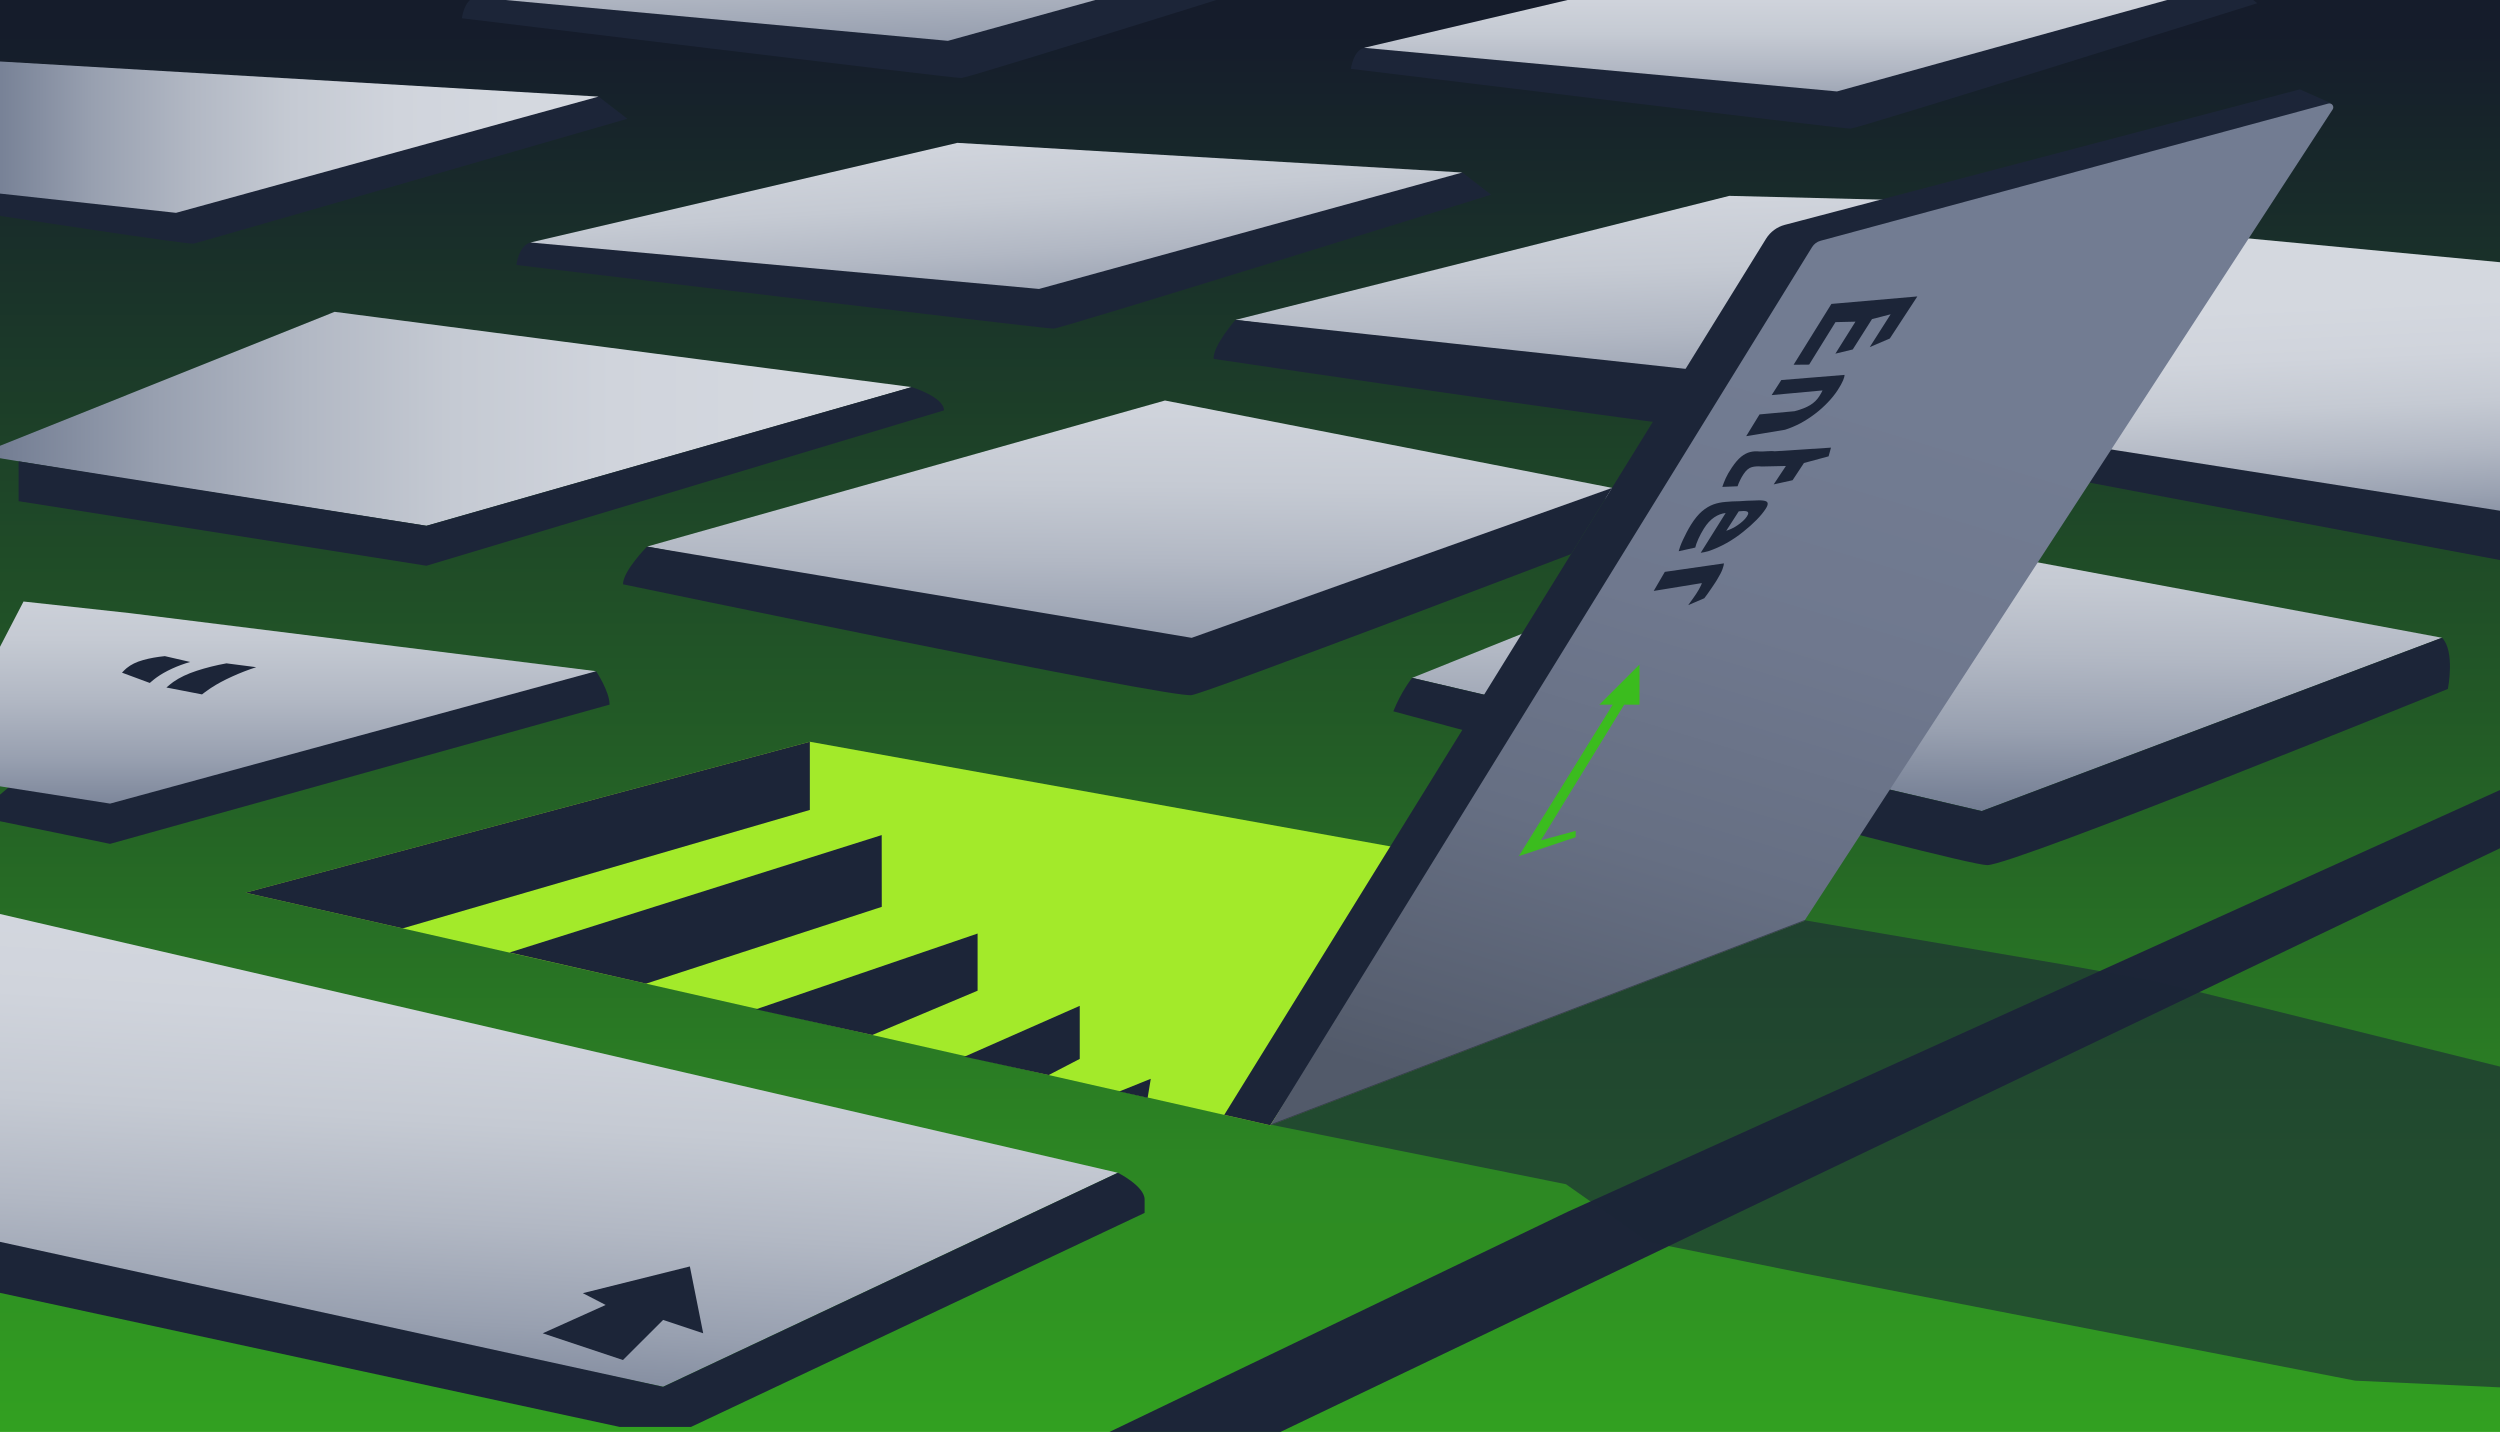 <?xml version="1.0" encoding="UTF-8"?><svg xmlns="http://www.w3.org/2000/svg" xmlns:xlink="http://www.w3.org/1999/xlink" viewBox="0 0 742 425"><defs><style>.cls-1{fill:url(#linear-gradient-12);}.cls-1,.cls-2,.cls-3,.cls-4,.cls-5,.cls-6,.cls-7,.cls-8,.cls-9,.cls-10,.cls-11,.cls-12,.cls-13,.cls-14,.cls-15,.cls-16,.cls-17,.cls-18,.cls-19{stroke-width:0px;}.cls-2{fill:url(#linear-gradient);}.cls-3{fill:url(#linear-gradient-6);}.cls-4,.cls-10{fill:#1c2538;}.cls-5{fill:#3bbc1e;}.cls-6{fill:url(#linear-gradient-11);}.cls-7{fill:url(#linear-gradient-5);}.cls-8{fill:none;}.cls-9{fill:url(#linear-gradient-13);}.cls-10{opacity:.6;}.cls-10,.cls-16{isolation:isolate;}.cls-11{fill:url(#linear-gradient-2);}.cls-12{fill:url(#linear-gradient-7);}.cls-13{fill:url(#linear-gradient-3);}.cls-20{clip-path:url(#clippath);}.cls-14{fill:url(#linear-gradient-9);}.cls-15{fill:url(#linear-gradient-8);}.cls-16{fill:#a045cd;opacity:.46;}.cls-17{fill:#a3ea2a;}.cls-18{fill:url(#linear-gradient-10);}.cls-19{fill:url(#linear-gradient-4);}</style><linearGradient id="linear-gradient" x1="371" y1="542.92" x2="371" y2="9.8" gradientUnits="userSpaceOnUse"><stop offset="0" stop-color="#3bc81e"/><stop offset=".6" stop-color="#235d26"/><stop offset="1" stop-color="#151c2b"/></linearGradient><clipPath id="clippath"><rect class="cls-8" width="742" height="425"/></clipPath><linearGradient id="linear-gradient-2" x1="571.49" y1="243.12" x2="572.82" y2="104.79" gradientUnits="userSpaceOnUse"><stop offset=".02" stop-color="#727c92"/><stop offset=".04" stop-color="#778196"/><stop offset=".19" stop-color="#98a0b0"/><stop offset=".35" stop-color="#b2b8c4"/><stop offset=".51" stop-color="#c5cad3"/><stop offset=".68" stop-color="#d0d4dc"/><stop offset=".86" stop-color="#d4d8df"/></linearGradient><linearGradient id="linear-gradient-3" x1="674.27" y1="166.59" x2="670.28" y2="78.8" xlink:href="#linear-gradient-2"/><linearGradient id="linear-gradient-4" x1="336.76" y1="215.4" x2="338.09" y2="75.74" xlink:href="#linear-gradient-2"/><linearGradient id="linear-gradient-5" x1="513.34" y1="137.9" x2="509.35" y2="22.18" xlink:href="#linear-gradient-2"/><linearGradient id="linear-gradient-6" x1="299" y1="109.29" x2="292.34" y2="12.19" xlink:href="#linear-gradient-2"/><linearGradient id="linear-gradient-7" x1="-7.81" y1="40.48" x2="177.66" y2="40.48" xlink:href="#linear-gradient-2"/><linearGradient id="linear-gradient-8" x1="533.43" y1="42.58" x2="533.43" y2="-21.26" xlink:href="#linear-gradient-2"/><linearGradient id="linear-gradient-9" x1="270.65" y1="30.42" x2="267.99" y2="-69.34" xlink:href="#linear-gradient-2"/><linearGradient id="linear-gradient-10" x1="485.32" y1="347.06" x2="573.11" y2="55.76" gradientUnits="userSpaceOnUse"><stop offset=".02" stop-color="#525a6a"/><stop offset=".08" stop-color="#575f70"/><stop offset=".3" stop-color="#666f83"/><stop offset=".54" stop-color="#6f788e"/><stop offset=".79" stop-color="#727c92"/></linearGradient><linearGradient id="linear-gradient-11" x1="78.52" y1="246.09" x2="78.52" y2="135.69" xlink:href="#linear-gradient-2"/><linearGradient id="linear-gradient-12" x1="157.5" y1="429.45" x2="168.14" y2="243.23" xlink:href="#linear-gradient-2"/><linearGradient id="linear-gradient-13" x1="-6.53" y1="124.3" x2="270.61" y2="124.3" xlink:href="#linear-gradient-2"/></defs><g id="Layer_2"><rect class="cls-2" width="742" height="425"/></g><g id="Layer_1"><g class="cls-20"><polygon class="cls-11" points="588.17 240.74 724.8 189.29 536.24 154.13 419.11 201.2 588.17 240.74"/><path class="cls-4" d="M419.11,201.2s-3.2,3.97-5.57,9.92c0,0,168.33,45.65,176.27,45.65s136.72-52.29,136.72-52.29c0,0,2.22-11.23-1.75-15.2l-136.62,51.45-169.05-39.55h0Z"/><polygon class="cls-13" points="749 78.49 749 154.59 593.79 128.23 661.27 70.19 749 78.49"/><path class="cls-4" d="M751.76,152.72v15.33c-52.96-9.8-181.79-34.34-181.79-34.34,1.94-6.07,23.82-5.48,23.82-5.48l149.51,23.56,8.46.93Z"/><polygon class="cls-19" points="355.43 193.26 192.05 162.22 345.76 118.87 482.64 145.62 355.43 193.26"/><path class="cls-4" d="M192.05,162.22s-7.15,7.23-7.15,11.2c0,0,162.93,34.01,168.8,32.89,5.87-1.13,112.6-41.85,112.6-41.85l12.14-19.64-124.75,44.49-161.65-27.07h.01Z"/><polygon class="cls-7" points="531.59 116.54 366.7 94.94 513.26 58.13 655.86 61.68 531.59 116.54"/><path class="cls-4" d="M366.7,94.94s-6.73,7.63-6.5,11.58c0,0,164.62,24.6,170.41,23.14,5.79-1.46,110.01-48.25,110.01-48.25l10.99-20.31-121.98,51.58-162.93-17.74h0Z"/><path class="cls-4" d="M434.02,51.2l8.54,6.58s-127.44,39.68-129.83,39.76c-2.4.1-159.46-18.89-159.46-18.89,0,0,.61-5.65,4.16-6.68,3.55-1.03,149.54,11.53,149.54,11.53l127.05-32.3Z"/><polygon class="cls-3" points="308.38 85.76 157.43 71.97 284.14 42.4 434.02 51.2 308.38 85.76"/><path class="cls-4" d="M-3.05,49.33l180.71-20.66,8.54,6.58s-110.49,31.93-128.64,37.05c-1.46.41-57.31-8.22-57.49-8.22"/><polyline class="cls-12" points="-7.81 17.79 177.66 28.67 52.24 63.17 -3.05 57.12"/><path class="cls-4" d="M662.01-5.21l7.95,6.16s-118.48,37.15-120.72,37.23c-2.23.09-148.27-17.74-148.27-17.74,0,0,.57-5.29,3.86-6.25s139.05,10.83,139.05,10.83l118.13-30.23h0Z"/><polygon class="cls-15" points="545.21 27.14 404.84 14.19 522.66 -13.48 662.01 -5.21 545.21 27.14"/><path class="cls-4" d="M398.14-20.23l7.95,6.16s-118.48,37.15-120.72,37.23c-2.23.09-148.27-17.74-148.27-17.74,0,0,.57-5.29,3.86-6.25s139.05,10.83,139.05,10.83c0,0,118.13-30.23,118.13-30.23Z"/><polygon class="cls-14" points="281.34 12.12 140.97 -.83 258.79 -28.5 398.14 -20.23 281.34 12.12"/><line class="cls-8" x1="261.71" y1="269.15" x2="290.15" y2="277.07"/><polyline class="cls-16" points="478.42 208.85 453.59 249.41 454.52 250.34 469.53 245.66 469.15 243.4 458.39 246.53 483.17 209.1 478.42 208.85"/><polygon class="cls-17" points="377.01 334 72.85 264.95 240.36 220.15 535.51 273.36 377.01 334"/><path class="cls-4" d="M691.65,30.55l-144.54,45.53-2.18-.88-167.92,258.79-13.64-3.11,160.8-260.03c1.26-2.03,3.24-3.5,5.55-4.11l152.87-40.22,9.06,4.03Z"/><path class="cls-18" d="M377.01,334l160.81-260.66c.57-.92,1.47-1.6,2.52-1.88l150.71-40.73c1.03-.28,1.87.87,1.28,1.76l-156.79,240.82s-.06.08-.12.1l-158.42,60.6h.01Z"/><polygon class="cls-5" points="486.6 197.23 486.6 209.14 482.06 209.14 457.34 249.41 467.65 246.6 467.65 248.48 450.78 254.1 450.84 253.99 478.65 209.14 474.69 209.14 486.6 197.23"/><g id="Layer_2-2"><polygon class="cls-4" points="240.36 220.15 240.36 240.39 119.52 275.54 72.85 264.95 240.36 220.15"/><polygon class="cls-4" points="151.23 282.7 261.69 247.85 261.71 269.15 191.76 291.94 151.23 282.7"/><polygon class="cls-4" points="224.35 299.57 290.15 277.07 290.15 294.04 258.91 307.18 224.35 299.57"/><polygon class="cls-4" points="286.23 313.63 320.47 298.53 320.47 314.28 311.24 319.07 286.23 313.63"/><path class="cls-4" d="M543.57,90.2l25.5-2.22-8.17,12.49-5.96,2.55,6.2-9.74-5.53,1.43-5.71,9.01-5.16,1.25,5.96-9.5-5.93.14-7.82,12.61-4.61.04,11.22-18.06h.02Z"/><path class="cls-4" d="M547.48,111.25c0,.35-.15.89-.44,1.62-.33.79-.86,1.76-1.61,2.91-.82,1.25-1.8,2.48-2.94,3.66-1.17,1.22-2.43,2.36-3.82,3.41s-2.82,1.98-4.32,2.79c-1.48.77-3,1.42-4.54,1.91l-11.54,1.91,3.96-6.46,10.38-.95c1.97-.5,3.54-1.14,4.66-1.82s2.03-1.57,2.68-2.59c.2-.31.39-.62.56-.94.17-.31.31-.58.42-.82l-15.11,1.39,2.87-4.47,18.79-1.53h0Z"/><path class="cls-4" d="M543.43,132.88l-.7,2.56-7.32,1.98-3.37,5.11-5.61,1.24,3.63-5.47-7.17.16c-1.12-.11-2.1-.05-2.97.19s-1.67.92-2.43,2.06c-.38.57-.73,1.17-1.03,1.81-.32.64-.57,1.24-.75,1.81l-4.53.18c.27-.8.6-1.66,1.02-2.59.41-.91,1.01-1.96,1.8-3.13.97-1.44,1.88-2.51,2.78-3.24.88-.7,1.75-1.15,2.65-1.38.89-.23,1.82-.28,2.81-.17,1.01.08,3.31-.25,4.48-.06l16.71-1.08h-.01Z"/><path class="cls-4" d="M516.11,148.77c1.72-.13,3.18-.2,4.37-.21,1.23-.09,2.21-.09,2.91.02.7.09,1.13.31,1.24.71.1.42-.1,1.01-.61,1.78-1.31,2-3.53,4.29-6.59,6.73-3.09,2.5-6.64,4.55-10.45,5.81-.35.1-.74.19-1.16.28-.41.08-.76.14-1.05.18l7.41-11.81c-1.17.14-2.3.55-3.4,1.29-1.14.77-2.16,1.88-3.08,3.36-.62,1-1.16,2.01-1.62,3.02-.46,1.04-.78,1.91-.93,2.59l-4.92,1.09c.09-.38.25-.87.47-1.48.21-.59.5-1.25.83-1.96.32-.7.69-1.44,1.09-2.21.4-.75.8-1.47,1.24-2.18,1.07-1.72,2.17-3.06,3.31-4.05,1.09-.92,2.22-1.59,3.38-2.02,1.15-.41,2.34-.64,3.59-.74,1.28-.13,2.6-.19,3.97-.21v.02ZM512.32,157.55c.54-.17,1.09-.4,1.68-.67.59-.28,1.16-.61,1.72-1,.56-.38,1.08-.78,1.57-1.23.48-.43.89-.9,1.2-1.38.29-.45.42-.79.38-1.02-.04-.24-.19-.39-.44-.47-.26-.1-.6-.13-1.03-.11-.43,0-.88.04-1.34.09l-3.72,5.79h-.01Z"/><path class="cls-4" d="M501.06,179.61c.46-.64.98-1.36,1.56-2.18.57-.78,1.07-1.57,1.52-2.33.2-.33.41-.72.61-1.15.2-.41.32-.71.36-.89l-14.29,2.33,3.3-5.66,17.55-2.52c-.02.41-.17.97-.43,1.71-.28.8-.86,1.9-1.74,3.34-.16.28-.39.61-.67,1.04-.29.43-.59.88-.91,1.35-.32.47-.67.97-1.03,1.49-.36.51-.71.99-1.05,1.42l-4.78,2.05h-.01Z"/><polygon class="cls-4" points="332.18 323.95 341.55 320.19 340.62 325.83 332.18 323.95"/></g><g id="Layer_8"><polyline class="cls-4" points="465.24 359.67 761.49 225.66 761.49 242.43 113.97 552.34 64.26 552.34 465.24 359.67"/></g><path class="cls-4" d="M180.92,209.13l-148.26,41.33-40.16-8.26,11.93-10.1,172.48-32.89s4.01,5.95,4.01,9.92h-.01Z"/><polygon class="cls-6" points="176.92 199.21 32.67 238.51 -19.89 230.26 6.98 178.53 38.58 181.98 176.92 199.21"/><path class="cls-4" d="M36.19,199.66c.24-.27.49-.54.78-.8.28-.26.48-.45.62-.56,1.28-1.05,2.86-1.83,4.87-2.39,2-.56,4.14-.94,6.47-1.17l7.51,1.73c-1.87.54-3.65,1.19-5.37,1.98-1.78.82-3.28,1.67-4.51,2.56-.05.03-.16.12-.33.24-.17.12-.35.27-.56.43-.2.17-.42.34-.64.53-.23.18-.42.34-.57.49l-8.27-3.06v.02ZM49.39,204.05c.34-.31.72-.63,1.13-.95.4-.32.7-.55.9-.69,1.88-1.32,4.17-2.41,6.98-3.33,2.8-.91,5.72-1.64,8.81-2.2l8.84,1.14c-2.46.79-4.84,1.72-7.19,2.79-2.4,1.09-4.42,2.18-6.08,3.27-.06.04-.21.14-.44.29-.23.15-.48.32-.75.53-.28.2-.57.41-.87.62-.3.21-.56.41-.76.58l-10.54-2.04h-.02Z"/><polygon class="cls-1" points="331.78 348.08 196.81 411.61 -3.05 369.82 -3.05 270.57 331.78 348.08"/><path class="cls-4" d="M339.72,356.02v3.97l-134.62,63.52h-21.2L-12.4,381.04v-15.17l209.21,45.72,134.97-63.52s7.94,3.97,7.94,7.94h0Z"/><polygon class="cls-9" points="270.61 114.89 126.58 156.06 36.03 141.96 -6.53 134.92 99.31 92.55 270.61 114.89"/><path class="cls-4" d="M270.61,114.89s9.57,2.94,9.57,6.91c0,0-148.43,44.62-153.61,46.12L5.52,148.75v-11.83l121.06,19.13,144.02-41.17h0Z"/><polygon class="cls-4" points="161.08 395.72 184.89 403.66 196.81 391.75 208.71 395.72 204.75 375.88 172.98 383.81 179.76 387.31 161.08 395.72"/><polygon class="cls-10" points="768.02 323.01 768.95 413.02 699 409.78 535.87 378.03 489.14 368.6 464.78 351.48 377 333.77 535.46 273.11 612.08 286.21 639.55 291.17 768.02 323.01"/></g></g></svg>
